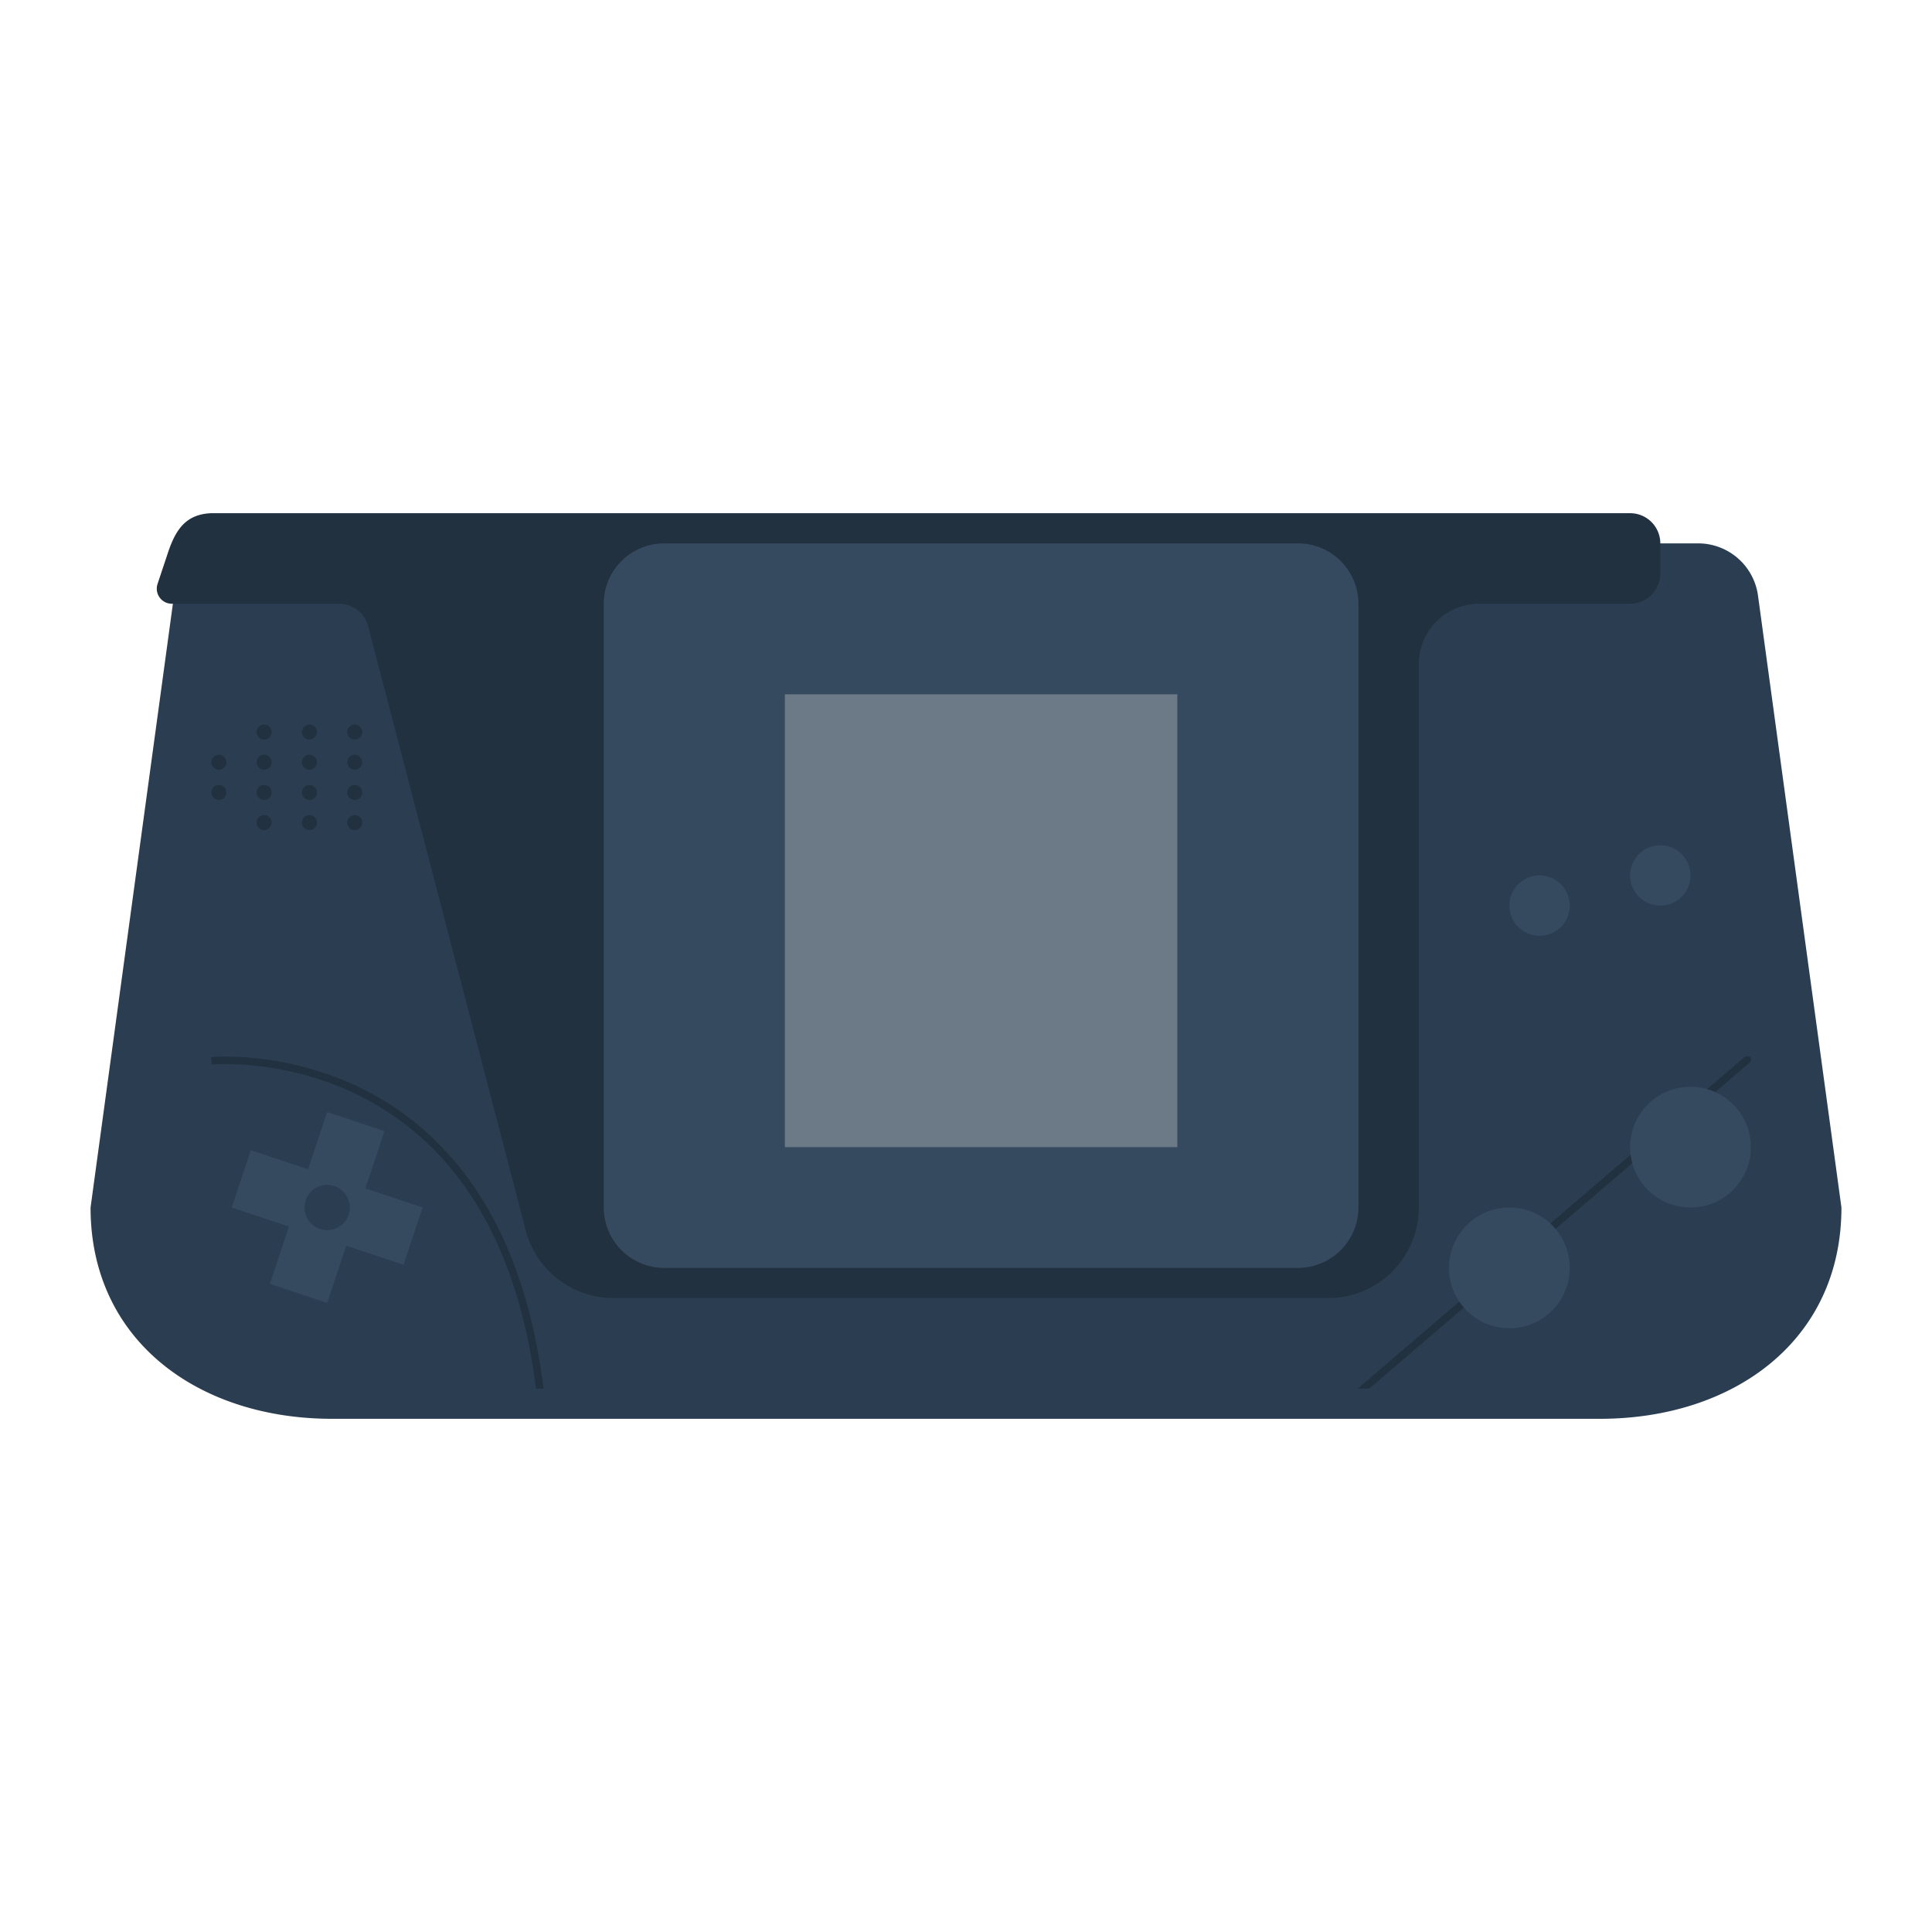 <svg xmlns="http://www.w3.org/2000/svg" viewBox="0 0 256 256"><path fill="#2b3e51" d="M212 188H44c-17.673 0-32-10.327-32-28l11.056-81.081A8 8 0 0 1 30.983 72h194.034a8 8 0 0 1 7.927 6.919L244 160c0 17.673-14.327 28-32 28"/><path fill="#223140" d="m22.255 73.234-1.378 4.134A2 2 0 0 0 22.775 80H44.91a4 4 0 0 1 3.87 2.99l20.88 80.039A12 12 0 0 0 81.271 172H176c6.627 0 12-5.373 12-12V88a8 8 0 0 1 8-8h20a4 4 0 0 0 4-4v-4a4 4 0 0 0-4-4H28c-3.318.138-4.694 2.083-5.745 5.234"/><path fill="#35495f" d="M172 168H88a8 8 0 0 1-8-8V80a8 8 0 0 1 8-8h84a8 8 0 0 1 8 8v80a8 8 0 0 1-8 8"/><path fill="#6c7a88" d="M104 92h52v60h-52z"/><g fill="#223140"><circle cx="47" cy="97" r="1"/><circle cx="41" cy="97" r="1"/><circle cx="35" cy="97" r="1"/><circle cx="47" cy="101" r="1"/><circle cx="41" cy="101" r="1"/><circle cx="35" cy="101" r="1"/><circle cx="29" cy="101" r="1"/><circle cx="47" cy="105" r="1"/><circle cx="41" cy="105" r="1"/><circle cx="35" cy="105" r="1"/><circle cx="29" cy="105" r="1"/><circle cx="47" cy="109" r="1"/><circle cx="41" cy="109" r="1"/><circle cx="35" cy="109" r="1"/></g><path fill="#35495f" d="m56 160-7.589-2.53 2.529-7.589-7.589-2.53-2.53 7.589-7.589-2.529-2.53 7.589 7.589 2.53-2.53 7.589 7.59 2.53 2.53-7.589 7.589 2.529z"/><circle cx="43.351" cy="160" r="3" fill="#2b3e51"/><circle cx="204" cy="120" r="4" fill="#35495f"/><circle cx="220" cy="116" r="4" fill="#35495f"/><path fill="#223140" d="M232 140h-.768l-51.334 44h1.537L232 140.659z"/><circle cx="200" cy="168" r="8" fill="#35495f"/><circle cx="224" cy="152" r="8" fill="#35495f"/><path fill="#223140" d="M72.031 184c-1.94-15.556-7.48-27.273-16.522-34.846-12.489-10.46-27.41-9.106-27.559-9.088l.1.994c.146-.014 14.647-1.332 26.818 8.86 8.818 7.384 14.234 18.844 16.156 34.079z"/></svg>
